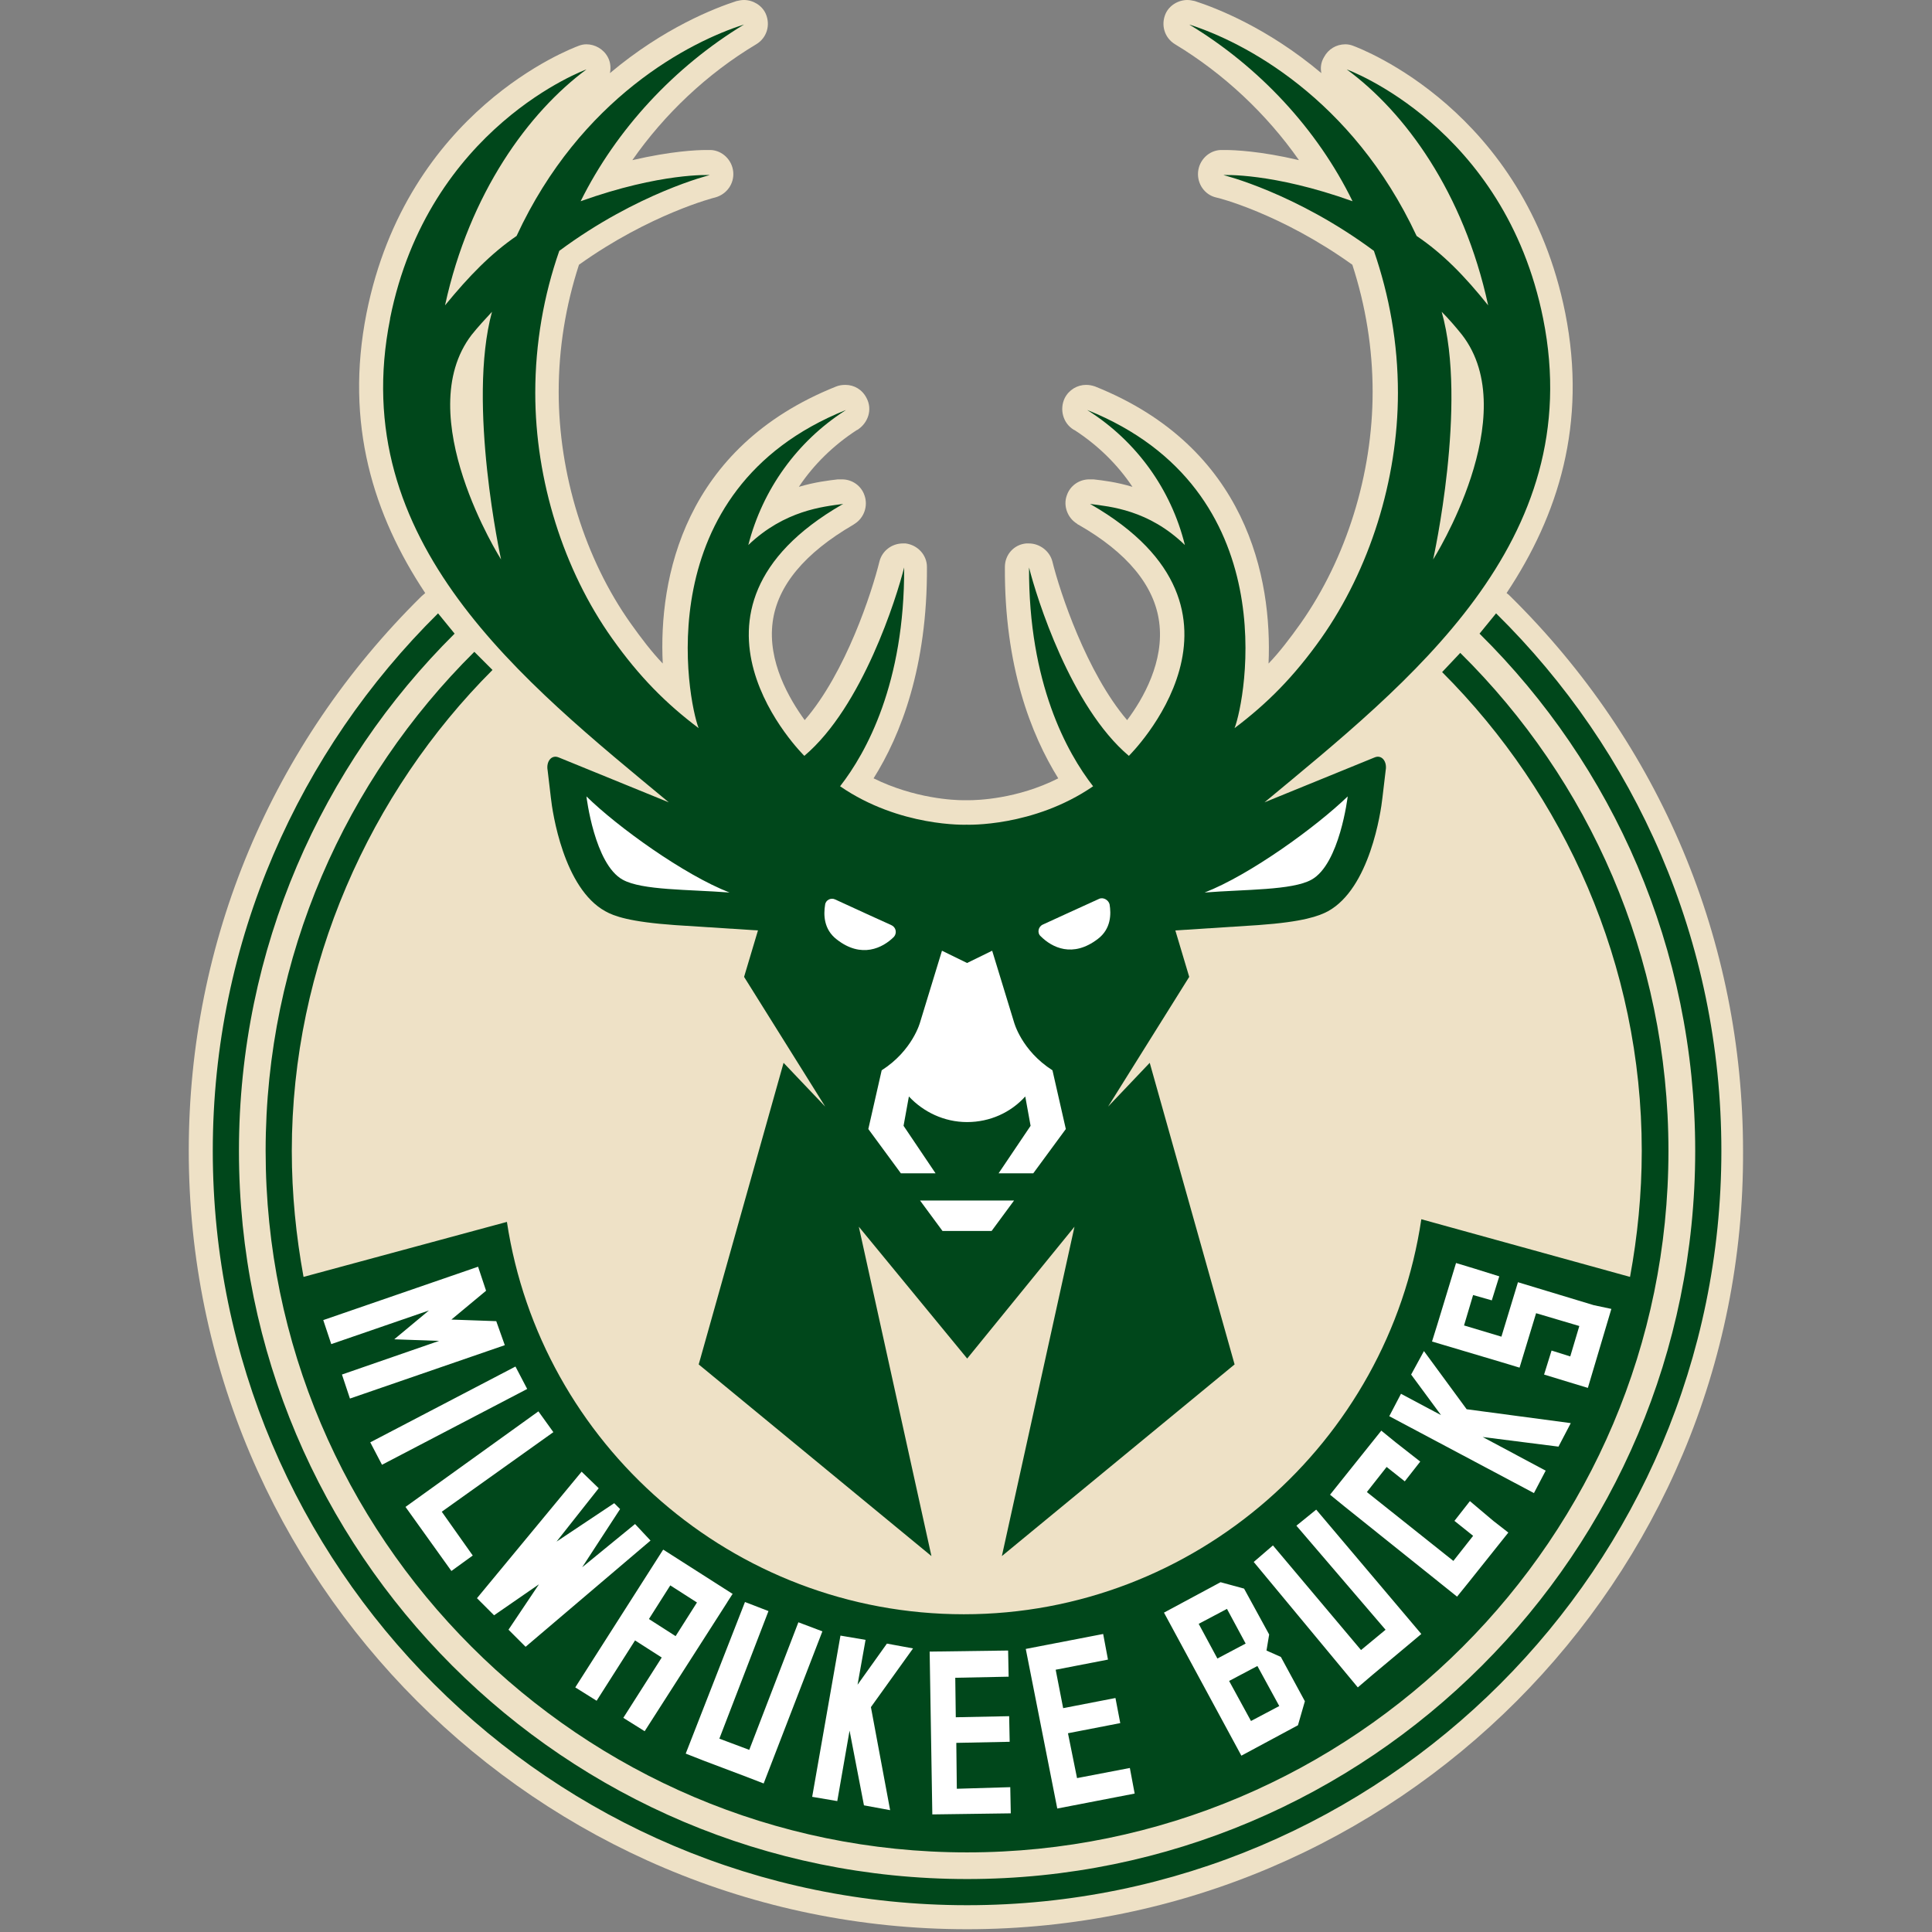 <?xml version="1.0" encoding="UTF-8"?>
<svg id="Layer" xmlns="http://www.w3.org/2000/svg" viewBox="-51 0 522 522">
  <rect x="-51" y="0" width="522" height="522" fill="#808080" stroke="none"/>
  <defs>
    <style>
      .cls-1 {
        fill: #00471b;
      }

      .cls-1, .cls-2, .cls-3 {
        stroke-width: 0px;
      }

      .cls-2 {
        fill: #eee1c6;
      }

      .cls-3 {
        fill: #fff;
      }
    </style>
  </defs>
  <path class="cls-2" d="m210.29,521.25C94.33,521.25,0,426.92,0,310.96c0-56.68,22.36-109.9,62.88-149.85.29-.29.72-.58,1.01-.87-13.99-21.06-21.78-45.72-15.87-75.58C58.99,29.71,103.41,13.12,105.29,12.4c.72-.29,1.44-.43,2.16-.43,2.31,0,4.62,1.3,5.77,3.46.72,1.3.87,2.88.58,4.33C128.36,7.5,142.21,2.16,147.98.29,148.7.14,149.28,0,150,0,152.45,0,154.9,1.44,155.91,3.75c1.3,3.03.29,6.49-2.6,8.22-13.27,7.93-24.81,18.89-33.46,31.3,10.53-2.45,17.45-2.74,19.9-2.74h1.3c3.17.14,5.77,2.74,6.06,5.91.29,3.17-1.73,6.06-4.9,6.92-.14,0-17.6,4.47-36.78,18.17-3.61,11.11-5.48,22.64-5.48,34.33,0,22.21,7.07,45.14,19.47,62.6,2.88,4.04,5.62,7.64,8.65,10.82-1.15-22.93,5.62-58.41,46.87-74.86.72-.29,1.59-.43,2.45-.43,2.45,0,4.62,1.3,5.77,3.61,1.59,3.03.43,6.63-2.45,8.51l-.29.14c-6.2,4.04-11.54,9.23-15.58,15.29,4.33-1.3,8.08-1.73,10.53-2.02h1.15c2.74,0,5.19,1.73,6.06,4.33,1.01,2.88-.14,6.06-2.6,7.64l-.43.29c-13.12,7.64-20.48,16.44-21.78,26.25-1.44,10.67,4.47,20.77,8.65,26.54,11.11-12.84,18.17-34.62,20.19-42.84.72-2.88,3.32-4.9,6.35-4.9h.72c3.32.43,5.77,3.17,5.77,6.35.14,26.97-7.07,45.43-14.42,57.12,11.11,5.48,21.78,5.91,24.23,5.91h1.44c2.31,0,13.12-.29,24.23-5.91-7.36-11.83-14.57-30.29-14.42-57.12,0-3.32,2.45-6.06,5.77-6.35h.72c2.88,0,5.62,2.02,6.35,4.9,2.02,8.22,9.23,30,20.19,42.84,4.33-5.77,10.1-15.87,8.65-26.54-1.3-9.81-8.65-18.75-21.78-26.25-.14,0-.43-.29-.43-.29-2.6-1.59-3.75-4.9-2.74-7.64.87-2.6,3.32-4.33,6.06-4.33h1.15c2.6.29,6.2.72,10.53,2.02-4.04-6.06-9.37-11.25-15.58-15.29l-.29-.14c-2.88-1.73-3.89-5.48-2.45-8.51,1.15-2.31,3.46-3.61,5.77-3.61.87,0,1.59.14,2.45.43,41.11,16.44,47.88,51.92,46.87,74.86,3.03-3.17,5.77-6.78,8.65-10.82,12.4-17.6,19.47-40.38,19.47-62.6,0-11.68-1.87-23.22-5.48-34.33-19.33-13.85-36.49-18.17-36.78-18.17-3.17-.72-5.19-3.75-4.9-6.92.29-3.17,2.88-5.77,6.06-5.91h1.3c2.45,0,9.52.29,19.9,2.74-8.8-12.55-20.34-23.37-33.46-31.3-2.88-1.73-3.89-5.19-2.6-8.22,1.01-2.31,3.46-3.75,5.91-3.75.72,0,1.3.14,2.02.29,5.77,1.87,19.62,7.21,34.18,19.47-.29-1.44-.14-2.88.72-4.33,1.15-2.16,3.32-3.46,5.77-3.46.72,0,1.44.14,2.16.43,1.87.72,46.3,17.31,57.26,72.26,5.91,29.86-1.87,54.52-15.87,75.58.43.29.72.58,1.01.87,40.53,39.95,62.88,93.17,62.88,149.85.58,115.96-93.75,210.29-209.71,210.29Z"/>
  <g>
    <path class="cls-1" d="m353.22,165.72l-4.47,5.48c36.06,35.62,58.27,85.1,58.27,139.76,0,108.61-88.12,196.73-196.73,196.73S13.56,419.56,13.56,310.96c0-54.66,22.36-104.13,58.27-139.76l-4.47-5.48C29.86,202.79,6.49,254.13,6.49,310.96c0,112.36,91.44,203.8,203.8,203.8s203.8-91.44,203.8-203.8c0-56.83-23.22-108.17-60.87-145.24Zm-271.15,15.29c-33.03,33.03-54.23,79.76-54.23,129.95,0,11.68,1.15,22.93,3.17,34.04l54.95-14.86c9.09,60,61.01,106.01,123.46,106.01s114.66-46.44,123.6-106.73l56.39,15.58c2.02-10.96,3.17-22.36,3.17-34.04,0-50.34-20.91-96.35-53.94-129.37l4.9-5.19c34.76,34.33,56.25,81.92,56.25,134.57,0,104.57-85.1,189.52-189.52,189.52S20.77,415.38,20.77,310.96c0-52.64,21.63-100.38,56.39-134.85l4.9,4.9Zm-27.69-94.9c10.38-51.92,53.08-67.36,53.08-67.36-15.58,11.54-31.59,33.32-38.22,63.75,6.49-7.93,12.4-13.99,19.33-18.75,17.31-37.36,46.87-52.5,61.44-57.12-18.75,11.39-34.47,28.27-44.13,47.74,21.78-7.79,34.9-7.07,34.9-7.07,0,0-19.47,4.76-40.67,20.48-4.18,11.97-6.49,24.95-6.49,38.37,0,23.65,7.64,47.88,20.77,66.35,7.36,10.38,14.57,17.6,23.37,24.23-2.88-7.36-14.13-64.33,39.81-85.96l-.43.29c-12.69,8.22-22.07,21.06-25.96,36.2,9.81-9.37,20.19-10.38,25.67-11.11-.14,0-.14.14-.29.14-50.05,28.85-10.24,67.93-10.24,67.93,15.72-13.27,24.95-42.84,26.97-50.91.14,31.3-10.24,50.05-17.31,59.13,16.15,11.11,34.18,10.38,34.18,10.38h0s18.03.72,34.18-10.38c-7.07-9.09-17.45-27.84-17.31-59.13,2.02,8.08,11.25,37.64,26.97,50.91,0,0,39.81-39.09-10.24-67.93-.14,0-.14-.14-.29-.14,5.48.72,15.87,1.59,25.67,11.11-3.75-15.14-13.12-27.98-25.96-36.2l-.43-.29c53.94,21.63,42.69,78.61,39.81,85.96,8.8-6.63,16.01-13.85,23.37-24.23,13.12-18.61,20.77-42.84,20.77-66.35,0-13.41-2.31-26.25-6.49-38.37-21.2-15.72-40.67-20.48-40.67-20.48,0,0,13.12-.72,34.9,7.07-9.52-19.47-25.24-36.35-44.13-47.74,14.57,4.62,43.99,19.76,61.44,57.12,7.07,4.76,12.98,10.82,19.33,18.75-6.63-30.58-22.5-52.21-38.22-63.75,0,0,42.69,15.43,53.08,67.36,12.12,60.43-36.2,98.22-75.29,130.67l29.71-12.12c2.02-.87,3.46,1.15,3.03,3.46l-.87,7.36c-.43,4.04-3.46,24.52-14.71,30.72-2.45,1.3-6.63,2.88-18.89,3.75l-22.36,1.44,3.75,12.55-21.92,35.05,11.25-11.83,22.93,81.49-62.88,51.78,19.62-88.99-28.99,35.62-29.28-35.62,19.62,88.99-62.88-51.78,22.93-81.49,11.25,11.83-21.92-35.05,3.75-12.55-22.36-1.44c-12.4-.87-16.59-2.45-18.89-3.75-11.25-6.2-14.28-26.68-14.71-30.72l-.87-7.36c-.43-2.31,1.01-4.33,3.03-3.46l29.71,12.12c-39.09-32.45-87.4-70.24-75.29-130.67Zm281.83,65.05s24.66-38.94,7.79-60.72c-1.73-2.16-3.61-4.33-5.48-6.2,7.07,24.81-2.31,66.92-2.31,66.92Zm-251.83,0s-9.23-42.12-2.45-66.92c-1.87,2.02-3.75,4.04-5.48,6.2-16.73,21.78,7.93,60.72,7.93,60.72Z"/>
    <path class="cls-3" d="m145.53,432.83l1.3-2.02.14-.14-18.75-11.97-.14.14-23.65,37.07,5.77,3.61,10.38-16.3,7.21,4.62-10.38,16.3,5.77,3.61,20.05-31.3,2.31-3.61Zm-13.99,9.23l-7.21-4.62,5.77-9.09,7.21,4.62-5.77,9.09Zm-6.78-25.82l-33.75,28.7-4.62-4.62,8.22-12.26-12.12,8.37-4.62-4.62,28.27-34.18,4.62,4.47-11.39,14.42,15.58-10.38,1.59,1.59-10.24,15.72,14.28-11.68,4.18,4.47Zm-33.32-40.96l-39.23,20.48-3.17-6.06,39.23-20.48,3.17,6.06Zm-6.06-11.83l-41.83,14.42-2.16-6.49,26.25-9.09-12.12-.43,9.37-7.79-26.39,9.09-2.16-6.49,41.83-14.42,2.16,6.49-9.37,7.79,12.12.43,2.31,6.49Zm-17.02,45l8.37,11.83-5.77,4.18-12.4-17.31,35.91-25.82,4.04,5.62-30.14,21.49Zm102.84,32.31l-15.87,41.11-4.47-1.73-11.83-4.47-4.76-1.87,16.01-40.96,6.35,2.45-13.27,34.47,8.08,3.03,13.27-34.47,6.49,2.45Zm181.44-29.71l3.89,3.03-10.82,13.56-3.03,3.75-30.43-24.37-3.89-3.17,13.85-17.31,3.89,3.17,6.63,5.19-4.18,5.34-4.9-3.89-5.34,6.78,23.37,18.61,5.34-6.78-5.05-4.04,4.18-5.34,6.49,5.48Zm-7.36-30.29l28.12,3.75-3.32,6.35-20.48-2.6,17.02,9.09-3.17,6.06-39.09-20.77,3.17-6.06,10.82,5.77-8.08-10.96,3.46-6.35,11.54,15.72Zm39.09-27.12l-6.35,21.35-4.76-1.44-7.07-2.16,2.02-6.49,5.05,1.59,2.45-8.22-11.68-3.46-4.47,14.71-4.76-1.44-18.89-5.62,1.44-4.62,5.05-16.59,4.76,1.44,6.92,2.16-2.02,6.49-5.05-1.44-2.45,8.22,10.1,3.03,4.47-14.71,4.76,1.44,15.72,4.76,4.76,1.01Zm-79.76,54.23l28.41,33.61-3.61,3.03-9.66,8.08-3.89,3.32-28.12-33.89,5.19-4.47,23.8,28.27,6.63-5.48-24.09-28.12,5.34-4.33Zm-50.34,69.81l1.3,6.92-20.91,4.04-8.51-43.12,20.91-4.04,1.3,6.92-14.13,2.74,2.02,10.38,14.13-2.74,1.3,6.78-14.13,2.74,2.45,12.12,14.28-2.74Zm-32.31,5.19l.14,7.07-21.2.29-.72-43.99,21.2-.29.14,7.07-14.42.29.14,10.67,14.42-.29.14,6.92-14.42.29.14,12.4,14.42-.43Zm69.23-36.92l.72-4.33-6.78-12.4-6.35-1.73-15.29,8.22,20.91,38.65,15.29-8.22,1.87-6.49-6.49-11.97-3.89-1.73Zm-18.32-7.21l7.64-4.04,5.05,9.37-7.64,4.04-5.05-9.37Zm14.13,26.25l-5.91-10.82,7.64-4.04,5.91,10.82-7.64,4.04Zm-91.3-19.62l-11.39,15.87,5.19,27.84-7.07-1.3-3.89-20.19-3.32,19.04-6.78-1.15,7.64-43.56,6.78,1.15-2.16,12.12,7.93-11.11,7.07,1.3Z"/>
    <g>
      <path class="cls-3" d="m189.81,249.95c-3.17-1.44-9.23-4.18-15.14-6.92-1.15-.58-2.6.14-2.74,1.44-.43,2.6-.43,6.63,3.17,9.37,6.63,5.19,12.4,2.31,15.43-.72.87-1.01.58-2.6-.72-3.17Z"/>
      <path class="cls-3" d="m107.45,215.19s2.16,18.32,9.81,22.5c5.19,2.88,17.74,2.6,28.85,3.46-12.26-4.76-30.29-17.74-38.65-25.96h0Z"/>
      <polygon class="cls-3" points="197.59 324.37 203.65 332.59 216.92 332.59 222.98 324.37 197.59 324.37"/>
      <path class="cls-3" d="m313.12,215.19c-8.51,8.22-26.39,21.2-38.65,25.96,10.96-.87,23.65-.58,28.85-3.46,7.64-4.18,9.81-22.5,9.81-22.5h0Z"/>
      <path class="cls-3" d="m222.98,276.2l-5.91-19.33-6.78,3.32-6.78-3.32-5.91,19.33s-2.02,7.64-10.38,12.98l-3.61,15.87,8.8,11.97h9.37l-8.65-12.84,1.44-7.93c3.89,4.18,9.52,6.92,15.72,6.92s11.83-2.6,15.72-6.92l1.44,7.93-8.65,12.84h9.37l8.8-11.97-3.61-15.87c-8.37-5.34-10.38-12.98-10.38-12.98Z"/>
      <path class="cls-3" d="m245.91,242.88c-6.06,2.74-11.97,5.48-15.14,6.92-1.3.58-1.59,2.31-.58,3.17,3.03,3.03,8.65,5.91,15.43.72,3.61-2.74,3.61-6.78,3.17-9.37-.29-1.15-1.73-2.02-2.88-1.44Z"/>
    </g>
  </g>
</svg>